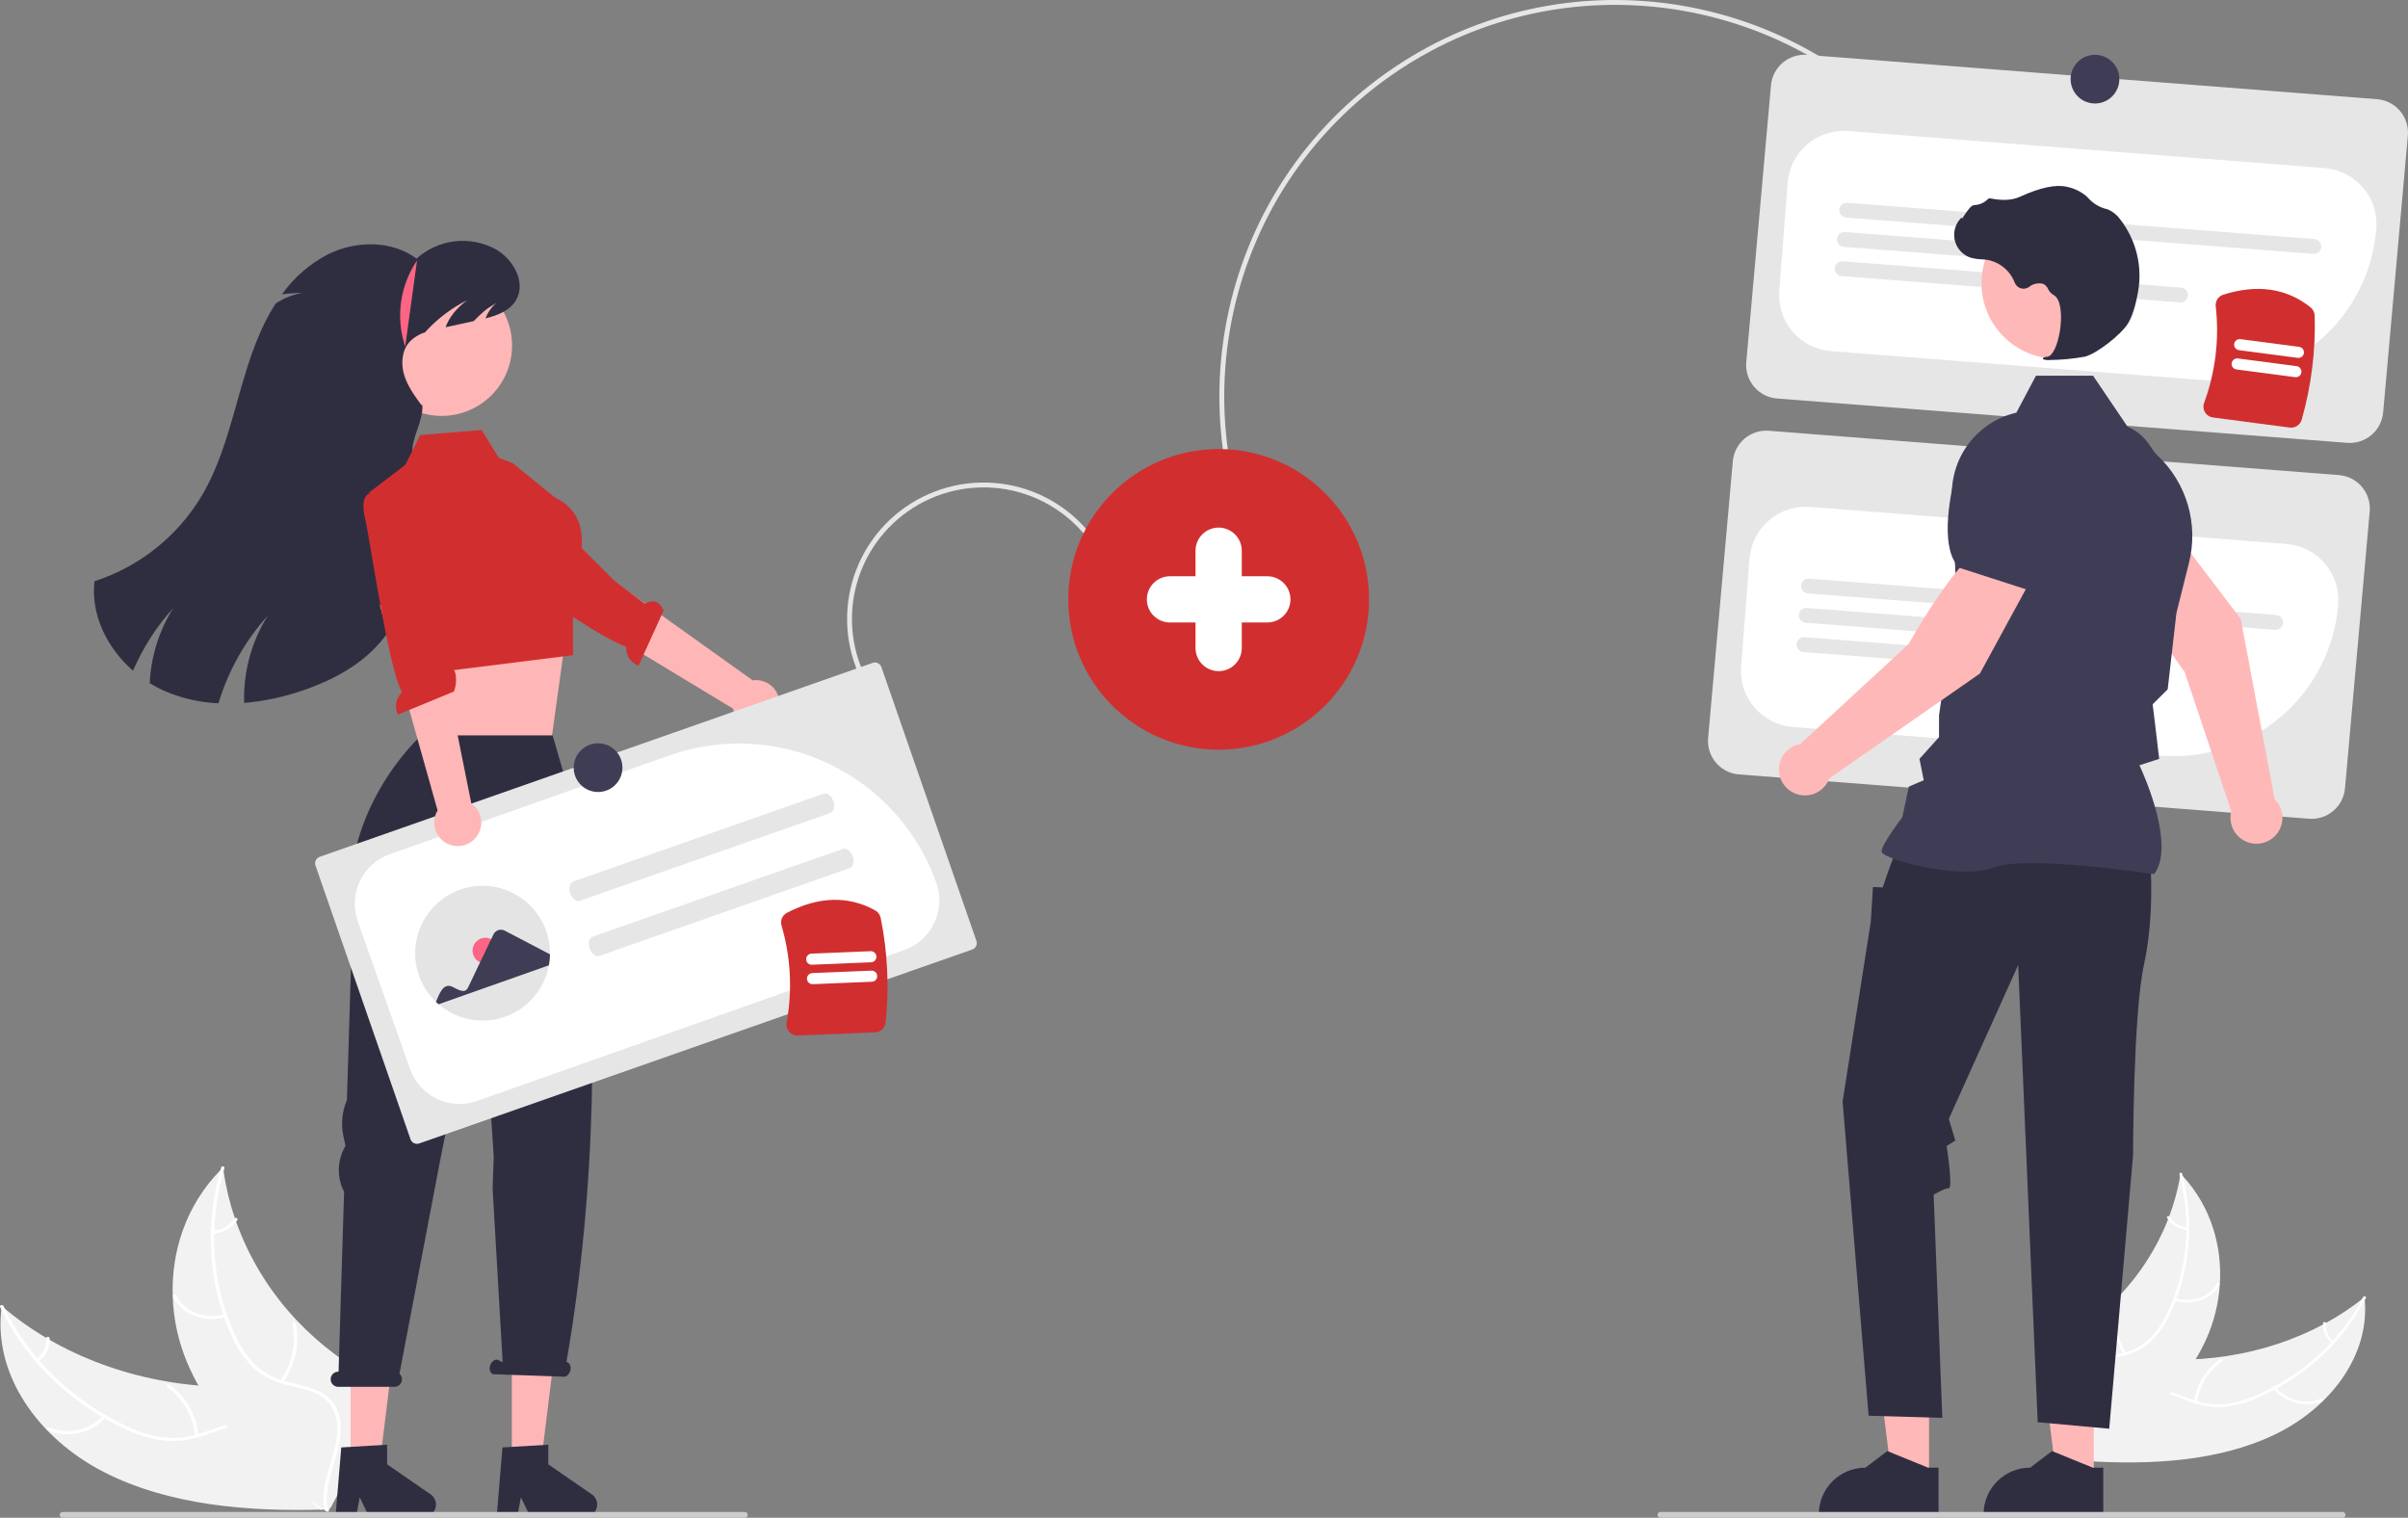 <svg width="330" height="208" viewBox="0 0 330 208" fill="none" xmlns="http://www.w3.org/2000/svg">
    <rect x="0" y="0" width="330" height="208" fill="#808080" stroke="none"/>
    <g clip-path="url(#clip0_1_313)">
        <path
            d="M195.815 6.381C219.571 -6.325 249.723 0.336 265.709 22.865L265.165 23.251C249.376 1 219.593 -5.577 196.129 6.969C194.135 8.035 192.211 9.226 190.367 10.534C166.238 27.641 160.531 61.18 177.645 85.299L177.101 85.685C159.774 61.266 165.552 27.309 189.981 9.99C191.848 8.666 193.796 7.461 195.815 6.381Z"
            fill="#E6E6E6" />
        <path
            d="M321.667 60.69L243.53 54.614C242.317 54.518 241.191 53.945 240.4 53.021C239.609 52.097 239.217 50.897 239.31 49.684L242.698 11.737C242.793 10.524 243.366 9.399 244.291 8.609C245.215 7.818 246.416 7.426 247.629 7.519L325.767 13.595C326.98 13.691 328.105 14.264 328.896 15.188C329.687 16.112 330.079 17.312 329.986 18.524L326.599 56.472C326.503 57.685 325.93 58.809 325.005 59.6C324.081 60.391 322.88 60.783 321.667 60.69Z"
            fill="#E6E6E6" />
        <path
            d="M303.21 52.117C302.617 52.117 302.022 52.094 301.424 52.047L250.927 48.12C249.917 48.042 248.933 47.766 248.03 47.307C247.127 46.848 246.324 46.216 245.665 45.447C245.007 44.678 244.506 43.786 244.192 42.824C243.879 41.861 243.758 40.847 243.836 39.837L244.988 25.042C245.148 23.004 246.111 21.114 247.665 19.785C249.219 18.456 251.236 17.798 253.275 17.954L318.574 23.032C320.612 23.193 322.504 24.155 323.833 25.708C325.162 27.261 325.821 29.277 325.665 31.315C325.224 36.969 322.669 42.25 318.507 46.105C314.346 49.961 308.884 52.107 303.21 52.117Z"
            fill="white" />
        <path
            d="M317.012 34.794L252.998 29.816C252.865 29.806 252.735 29.769 252.616 29.709C252.497 29.648 252.39 29.564 252.303 29.463C252.216 29.361 252.15 29.244 252.109 29.116C252.067 28.989 252.052 28.855 252.062 28.722C252.072 28.589 252.109 28.459 252.169 28.34C252.23 28.22 252.314 28.114 252.415 28.027C252.517 27.94 252.635 27.874 252.762 27.833C252.889 27.791 253.023 27.776 253.156 27.786L317.17 32.764C317.303 32.774 317.433 32.81 317.552 32.871C317.672 32.932 317.778 33.015 317.865 33.117C317.952 33.218 318.018 33.336 318.059 33.463C318.101 33.59 318.117 33.724 318.106 33.858C318.096 33.991 318.059 34.121 317.999 34.24C317.938 34.359 317.855 34.465 317.753 34.552C317.651 34.639 317.534 34.705 317.406 34.747C317.279 34.788 317.145 34.804 317.012 34.794Z"
            fill="#E6E6E6" />
        <path
            d="M290.432 36.762L252.686 33.827C252.417 33.806 252.167 33.679 251.992 33.474C251.816 33.269 251.729 33.002 251.75 32.733C251.771 32.464 251.898 32.214 252.103 32.039C252.308 31.863 252.575 31.776 252.844 31.797L290.59 34.732C290.723 34.742 290.853 34.779 290.973 34.839C291.092 34.9 291.198 34.983 291.285 35.085C291.372 35.187 291.438 35.304 291.48 35.432C291.521 35.559 291.537 35.693 291.527 35.826C291.517 35.96 291.48 36.09 291.419 36.209C291.359 36.328 291.275 36.434 291.173 36.521C291.072 36.608 290.954 36.674 290.827 36.715C290.699 36.757 290.565 36.773 290.432 36.762Z"
            fill="#E6E6E6" />
        <path
            d="M298.747 41.444L252.374 37.838C252.241 37.828 252.111 37.792 251.991 37.731C251.872 37.67 251.766 37.587 251.679 37.485C251.592 37.384 251.525 37.266 251.484 37.139C251.442 37.012 251.426 36.878 251.437 36.744C251.447 36.611 251.484 36.481 251.544 36.362C251.605 36.242 251.689 36.136 251.79 36.049C251.892 35.962 252.01 35.896 252.137 35.855C252.264 35.814 252.399 35.798 252.532 35.808L298.905 39.414C299.174 39.435 299.424 39.562 299.599 39.767C299.775 39.973 299.862 40.239 299.841 40.508C299.82 40.777 299.693 41.027 299.487 41.203C299.282 41.378 299.016 41.465 298.747 41.444Z"
            fill="#E6E6E6" />
        <path
            d="M316.439 112.203L238.301 106.127C237.088 106.032 235.963 105.459 235.171 104.535C234.38 103.611 233.988 102.411 234.081 101.198L237.469 63.25C237.565 62.038 238.138 60.913 239.062 60.122C239.986 59.331 241.187 58.94 242.4 59.033L320.538 65.109C321.751 65.204 322.876 65.777 323.667 66.701C324.458 67.625 324.85 68.825 324.757 70.038L321.37 107.986C321.274 109.198 320.701 110.323 319.777 111.114C318.852 111.905 317.652 112.296 316.439 112.203Z"
            fill="#E6E6E6" />
        <path
            d="M297.961 103.63C297.377 103.63 296.788 103.607 296.196 103.561L245.698 99.634C244.688 99.556 243.704 99.279 242.801 98.82C241.898 98.362 241.095 97.73 240.436 96.96C239.778 96.191 239.278 95.3 238.964 94.338C238.65 93.375 238.529 92.36 238.607 91.351L239.759 76.555C239.837 75.546 240.114 74.562 240.573 73.66C241.032 72.757 241.664 71.954 242.434 71.296C243.203 70.638 244.095 70.138 245.058 69.824C246.021 69.51 247.036 69.389 248.046 69.468L313.345 74.546C314.355 74.624 315.34 74.901 316.242 75.359C317.145 75.818 317.949 76.45 318.607 77.219C319.266 77.989 319.766 78.88 320.08 79.842C320.394 80.805 320.515 81.82 320.436 82.829C319.989 88.484 317.429 93.764 313.264 97.618C309.1 101.472 303.637 103.618 297.961 103.63Z"
            fill="white" />
        <path
            d="M311.783 86.308L247.77 81.33C247.636 81.319 247.506 81.283 247.387 81.222C247.268 81.162 247.162 81.078 247.075 80.977C246.988 80.875 246.922 80.757 246.88 80.63C246.839 80.503 246.823 80.369 246.833 80.236C246.844 80.102 246.88 79.972 246.941 79.853C247.001 79.734 247.085 79.628 247.187 79.541C247.288 79.454 247.406 79.388 247.533 79.347C247.66 79.305 247.794 79.289 247.928 79.299L311.941 84.277C312.075 84.288 312.205 84.324 312.324 84.385C312.443 84.445 312.549 84.529 312.636 84.63C312.723 84.732 312.789 84.85 312.831 84.977C312.872 85.104 312.888 85.238 312.878 85.371C312.867 85.505 312.831 85.635 312.77 85.754C312.71 85.873 312.626 85.979 312.524 86.066C312.423 86.153 312.305 86.219 312.178 86.26C312.051 86.302 311.916 86.318 311.783 86.308Z"
            fill="#E6E6E6" />
        <path
            d="M285.203 88.276L247.458 85.341C247.324 85.331 247.194 85.294 247.075 85.234C246.955 85.173 246.849 85.09 246.762 84.988C246.675 84.886 246.609 84.769 246.568 84.641C246.526 84.514 246.51 84.38 246.52 84.247C246.531 84.113 246.567 83.983 246.628 83.864C246.689 83.745 246.772 83.639 246.874 83.552C246.976 83.465 247.093 83.399 247.221 83.357C247.348 83.316 247.482 83.3 247.616 83.311L285.361 86.246C285.63 86.267 285.88 86.394 286.056 86.599C286.231 86.804 286.318 87.071 286.297 87.34C286.276 87.609 286.149 87.859 285.944 88.034C285.739 88.21 285.472 88.297 285.203 88.276Z"
            fill="#E6E6E6" />
        <path
            d="M293.518 92.958L247.145 89.352C246.876 89.331 246.626 89.204 246.45 88.999C246.275 88.794 246.188 88.527 246.209 88.258C246.23 87.989 246.357 87.739 246.562 87.563C246.767 87.388 247.034 87.301 247.303 87.322L293.676 90.928C293.945 90.949 294.195 91.076 294.371 91.281C294.547 91.486 294.633 91.753 294.613 92.022C294.592 92.291 294.464 92.541 294.259 92.716C294.054 92.892 293.787 92.979 293.518 92.958Z"
            fill="#E6E6E6" />
        <path
            d="M117.679 92.377C116.687 90.13 116.147 87.71 116.091 85.255C116.035 82.8 116.463 80.358 117.351 78.068C118.239 75.778 119.57 73.686 121.267 71.91C122.964 70.134 124.994 68.71 127.242 67.719C129.49 66.727 131.911 66.188 134.367 66.132C136.823 66.076 139.266 66.504 141.557 67.391C143.848 68.279 145.941 69.609 147.718 71.305C149.494 73.001 150.919 75.031 151.911 77.278L151.3 77.547C150.344 75.38 148.97 73.423 147.257 71.787C145.544 70.152 143.525 68.869 141.316 68.013C139.107 67.157 136.751 66.745 134.382 66.799C132.014 66.853 129.679 67.373 127.511 68.329C125.344 69.285 123.386 70.658 121.749 72.371C120.113 74.083 118.83 76.101 117.973 78.309C117.117 80.517 116.704 82.872 116.758 85.24C116.813 87.607 117.333 89.941 118.289 92.107L117.679 92.377Z"
            fill="#E6E6E6" />
        <path
            d="M311.599 196.665C319.238 193.047 324.927 185.767 324.04 177.767C317.187 183.314 307.857 186.411 298.225 186.337C294.474 186.308 290.272 185.927 287.546 188.031C285.85 189.34 285.085 191.419 284.988 193.491C284.891 195.563 285.394 197.66 285.893 199.73L285.741 200.22C294.71 200.791 303.96 200.283 311.599 196.665Z"
            fill="#F2F2F2" />
        <path
            d="M323.852 177.747C320.897 183.509 315.775 188.312 309.409 191.123C308.015 191.774 306.53 192.21 305.004 192.417C303.451 192.579 301.882 192.374 300.422 191.818C299.039 191.322 297.675 190.676 296.208 190.479C295.49 190.379 294.758 190.425 294.058 190.613C293.358 190.802 292.703 191.13 292.132 191.578C290.776 192.632 289.968 194.09 289.235 195.545C288.421 197.16 287.606 198.852 286.012 199.952C285.819 200.086 286.088 200.363 286.281 200.23C289.053 198.315 289.453 194.851 291.656 192.532C292.174 191.946 292.818 191.485 293.539 191.184C294.261 190.882 295.042 190.748 295.822 190.791C297.32 190.901 298.727 191.566 300.124 192.079C301.544 192.64 303.068 192.89 304.593 192.812C306.131 192.677 307.636 192.294 309.052 191.679C312.13 190.399 314.979 188.626 317.488 186.432C320.26 184.036 322.548 181.132 324.23 177.877C324.332 177.678 323.953 177.549 323.852 177.747Z"
            fill="white" />
        <path
            d="M311.542 190.311C312.346 191.259 313.426 191.934 314.631 192.24C315.836 192.546 317.107 192.469 318.267 192.02C318.489 191.926 318.308 191.601 318.085 191.694C317.006 192.114 315.823 192.186 314.701 191.899C313.579 191.612 312.576 190.98 311.832 190.094C311.676 189.904 311.387 190.122 311.542 190.311Z"
            fill="white" />
        <path
            d="M301.094 192.15C301.242 191.024 301.627 189.943 302.223 188.977C302.819 188.01 303.614 187.181 304.553 186.544C304.746 186.41 304.477 186.133 304.285 186.266C303.308 186.932 302.484 187.796 301.866 188.803C301.248 189.809 300.85 190.936 300.699 192.107C300.672 192.33 301.067 192.372 301.094 192.15Z"
            fill="white" />
        <path
            d="M319.807 183.791C319.439 183.509 319.15 183.138 318.967 182.712C318.783 182.287 318.711 181.822 318.758 181.362C318.789 181.139 318.393 181.098 318.363 181.319C318.314 181.828 318.394 182.341 318.595 182.811C318.797 183.282 319.114 183.693 319.516 184.009C319.553 184.044 319.6 184.067 319.651 184.072C319.702 184.078 319.753 184.066 319.796 184.039C319.814 184.024 319.83 184.006 319.841 183.985C319.852 183.964 319.858 183.941 319.859 183.917C319.86 183.894 319.856 183.87 319.847 183.848C319.838 183.827 319.824 183.807 319.807 183.791Z"
            fill="white" />
        <path
            d="M298.837 160.853C298.814 160.991 298.79 161.129 298.764 161.268C298.437 163.121 297.937 164.939 297.272 166.699C297.223 166.836 297.171 166.974 297.118 167.109C295.435 171.37 292.876 175.231 289.607 178.441C288.275 179.753 286.838 180.954 285.311 182.033C283.183 183.538 280.726 185.009 279.379 187.038C279.236 187.247 279.108 187.466 278.996 187.693L285.065 199.967C285.094 199.99 285.12 200.014 285.149 200.037L285.367 200.535C285.451 200.484 285.537 200.429 285.622 200.378C285.671 200.349 285.719 200.317 285.768 200.288C285.8 200.267 285.832 200.246 285.863 200.23C285.874 200.223 285.884 200.216 285.892 200.21C285.923 200.194 285.949 200.175 285.977 200.159C286.459 199.856 286.94 199.548 287.418 199.237C287.421 199.236 287.421 199.236 287.423 199.233C291.063 196.853 294.487 194.165 297.3 191.063C297.384 190.969 297.472 190.875 297.554 190.776C298.804 189.382 299.924 187.876 300.899 186.278C301.425 185.409 301.899 184.51 302.321 183.586C303.403 181.199 304.044 178.635 304.213 176.02C304.556 170.781 303.001 165.364 299.136 161.171C299.037 161.063 298.939 160.959 298.837 160.853Z"
            fill="#F2F2F2" />
        <path
            d="M298.682 160.936C300.372 167.416 299.79 174.25 296.928 180.065C296.333 181.356 295.513 182.531 294.506 183.536C293.428 184.524 292.102 185.201 290.67 185.497C289.298 185.822 287.839 186.009 286.608 186.633C286.004 186.935 285.479 187.376 285.078 187.92C284.677 188.464 284.411 189.095 284.3 189.761C283.999 191.386 284.381 193.058 284.818 194.687C285.302 196.496 285.837 198.37 285.39 200.162C285.336 200.38 285.725 200.47 285.779 200.253C286.558 197.135 284.511 193.982 284.59 190.827C284.626 189.355 285.163 187.92 286.53 187.105C287.726 186.391 289.23 186.198 290.623 185.88C292.031 185.607 293.35 184.993 294.466 184.093C295.529 183.145 296.401 182.003 297.037 180.729C298.493 177.921 299.429 174.873 299.799 171.732C300.244 168.088 299.991 164.392 299.053 160.843C298.995 160.619 298.624 160.714 298.682 160.936Z"
            fill="white" />
        <path
            d="M297.974 178.227C300.471 179.009 303.12 178.073 304.166 176.052C304.27 175.853 303.913 175.675 303.81 175.874C302.829 177.767 300.378 178.617 298.044 177.886C297.799 177.809 297.73 178.15 297.974 178.227Z"
            fill="white" />
        <path
            d="M291.398 185.417C290.758 184.453 290.322 183.369 290.114 182.231C289.907 181.093 289.933 179.925 290.191 178.798C290.244 178.58 289.855 178.49 289.802 178.707C289.536 179.881 289.512 181.097 289.73 182.281C289.949 183.464 290.405 184.591 291.073 185.593C291.204 185.797 291.528 185.62 291.398 185.417Z"
            fill="white" />
        <path
            d="M299.747 168.243C299.256 168.187 298.784 168.025 298.364 167.766C297.944 167.508 297.586 167.16 297.316 166.747C297.188 166.542 296.864 166.72 296.992 166.924C297.292 167.378 297.688 167.762 298.151 168.049C298.615 168.336 299.135 168.518 299.677 168.583C299.784 168.596 299.884 168.559 299.906 168.458C299.912 168.409 299.899 168.359 299.869 168.319C299.84 168.279 299.796 168.252 299.747 168.243Z"
            fill="white" />
        <path
            d="M311.721 109.518L307.078 84.812L297.963 72.821L291.209 77.235C292.163 82.409 299.383 92.069 299.383 92.069L305.782 111.176C305.757 111.275 305.733 111.375 305.716 111.478C305.614 112.083 305.671 112.703 305.879 113.28C306.088 113.856 306.441 114.369 306.906 114.769C307.371 115.169 307.931 115.442 308.532 115.562C309.133 115.682 309.756 115.646 310.338 115.455C310.921 115.265 311.445 114.927 311.859 114.476C312.274 114.024 312.564 113.473 312.703 112.876C312.842 112.279 312.825 111.656 312.653 111.068C312.481 110.479 312.16 109.946 311.721 109.518Z"
            fill="#FFB8B8" />
        <path
            d="M291.39 79.845L299.037 73.641L299.052 73.608C300.482 70.369 297.307 64.814 294.391 60.724C293.428 59.377 291.99 58.445 290.366 58.117C288.742 57.789 287.054 58.089 285.644 58.957C284.607 59.605 283.773 60.529 283.235 61.626C282.696 62.722 282.476 63.948 282.598 65.163L283.241 71.352L291.39 79.845Z"
            fill="#3F3D56" />
        <path d="M264.364 202.794L259.276 202.793L256.855 183.176L264.365 183.177L264.364 202.794Z" fill="#FFB8B8" />
        <path
            d="M265.662 201.133L264.23 201.133L258.638 198.86L255.641 201.133H255.641C253.947 201.133 252.323 201.805 251.126 203.002C249.928 204.199 249.255 205.823 249.255 207.516V207.723L265.661 207.724L265.662 201.133Z"
            fill="#2F2E41" />
        <path d="M286.94 202.794L281.852 202.793L279.432 183.176L286.941 183.177L286.94 202.794Z" fill="#FFB8B8" />
        <path
            d="M288.238 201.133L286.806 201.133L281.215 198.86L278.218 201.133H278.218C276.524 201.133 274.9 201.805 273.702 203.002C272.505 204.199 271.832 205.823 271.832 207.516V207.723L288.238 207.724L288.238 201.133Z"
            fill="#2F2E41" />
        <path
            d="M294.699 118.296C294.699 118.296 295.293 125.423 293.808 132.252C292.322 139.082 292.322 158.316 292.322 158.316L289.055 195.796L279.252 194.905L276.578 132.252L267.072 153.335L267.963 156.304L266.776 157.046C266.776 157.046 267.666 162.836 267.072 162.836C266.478 162.836 264.993 163.727 264.993 163.727L266.181 194.311L256.081 194.014L252.516 150.959L256.378 126.314L256.675 121.563L258.012 121.618L258.692 119.633L259.943 116.218L294.699 118.296Z"
            fill="#2F2E41" />
        <path
            d="M295.212 119.793L295.265 119.719C298.093 115.762 293.84 106.253 293.199 104.875L295.9 103.999L295.292 98.83L295.004 96.525L297.069 94.461L297.074 94.41L298.263 84.017L299.99 77.115C300.641 74.505 300.586 71.769 299.83 69.188C299.073 66.607 297.644 64.274 295.687 62.428L291.694 58.664L286.84 51.486H279.014L276.33 56.553C273.728 57.154 271.42 58.648 269.807 60.776C268.194 62.903 267.379 65.528 267.504 68.195L268.112 81.483L265.731 98.029L265.729 101.023L263.05 103.999L263.635 106.924L261.596 107.797L260.695 111.997C260.323 112.489 257.863 115.767 257.863 116.663C257.863 116.798 257.962 116.928 258.176 117.072C259.852 118.207 269.117 120.52 273.217 118.879C277.585 117.134 294.947 119.753 295.122 119.779L295.212 119.793Z"
            fill="#3F3D56" />
        <path
            d="M227.151 207.603C227.151 207.708 227.192 207.809 227.266 207.883C227.34 207.958 227.441 208 227.546 208H321.043C321.149 208 321.249 207.958 321.324 207.884C321.398 207.809 321.44 207.708 321.44 207.603C321.44 207.498 321.398 207.397 321.324 207.323C321.249 207.248 321.149 207.206 321.043 207.206H227.548C227.443 207.206 227.342 207.248 227.268 207.322C227.194 207.395 227.152 207.496 227.151 207.601V207.603Z"
            fill="#CCCCCC" />
        <path
            d="M281.916 49.169C287.64 49.169 292.281 44.53 292.281 38.808C292.281 33.086 287.64 28.447 281.916 28.447C276.191 28.447 271.55 33.086 271.55 38.808C271.55 44.53 276.191 49.169 281.916 49.169Z"
            fill="#FFB8B8" />
        <path
            d="M280.923 49.337C282.528 49.32 284.129 49.167 285.708 48.878C287.272 48.518 290.721 45.852 291.661 44.277C292.359 43.107 292.778 41.297 293.007 39.985C293.316 38.248 293.257 36.466 292.833 34.753C292.409 33.041 291.629 31.437 290.546 30.045C290.128 29.462 289.56 29.002 288.903 28.715C288.845 28.694 288.785 28.675 288.725 28.66C287.771 28.435 286.907 27.931 286.243 27.212C286.114 27.066 285.974 26.93 285.826 26.805C285.08 26.208 284.204 25.797 283.269 25.603C281.759 25.241 279.598 25.695 276.847 26.955C275.465 27.588 273.931 27.411 272.749 27.187C272.683 27.176 272.615 27.182 272.552 27.206C272.489 27.229 272.433 27.269 272.39 27.32C271.902 27.802 271.249 28.082 270.563 28.103C270.143 28.133 269.718 28.726 269.204 29.498C269.088 29.673 268.952 29.878 268.853 30.003L268.833 29.768L268.603 30.036C268.24 30.457 267.989 30.964 267.875 31.508C267.76 32.052 267.785 32.616 267.947 33.148C268.11 33.68 268.404 34.162 268.803 34.55C269.202 34.937 269.693 35.217 270.229 35.364C270.655 35.466 271.09 35.524 271.527 35.537C271.792 35.554 272.066 35.571 272.33 35.61C273.176 35.761 273.968 36.128 274.63 36.676C275.292 37.224 275.8 37.935 276.105 38.738C276.177 38.923 276.291 39.09 276.438 39.224C276.584 39.359 276.76 39.458 276.951 39.514C277.142 39.57 277.344 39.582 277.54 39.548C277.736 39.514 277.922 39.435 278.083 39.318C278.35 39.098 278.667 38.946 279.006 38.875C279.345 38.805 279.696 38.817 280.03 38.911C280.319 39.062 280.548 39.309 280.678 39.609C280.835 39.943 281.087 40.223 281.404 40.413C282.483 40.934 282.619 43.364 282.289 45.4C281.971 47.364 281.279 48.796 280.606 48.883C280.088 48.95 280.029 48.989 279.994 49.081L279.962 49.165L280.023 49.24C280.312 49.337 280.619 49.37 280.923 49.337Z"
            fill="#2F2E41" />
        <path
            d="M167.008 102.741C178.391 102.741 187.618 93.517 187.618 82.139C187.618 70.761 178.391 61.538 167.008 61.538C155.625 61.538 146.397 70.761 146.397 82.139C146.397 93.517 155.625 102.741 167.008 102.741Z"
            fill="#D12F2F" />
        <path
            d="M278.535 79.074L271.737 74.728C267.407 77.721 261.557 88.265 261.557 88.265L246.749 101.94C246.132 102.045 245.554 102.312 245.073 102.712C244.592 103.112 244.224 103.632 244.008 104.219C243.792 104.806 243.734 105.44 243.841 106.056C243.947 106.673 244.214 107.25 244.615 107.731C245.016 108.211 245.537 108.577 246.124 108.793C246.712 109.009 247.346 109.065 247.962 108.958C248.579 108.851 249.157 108.583 249.637 108.182C250.117 107.781 250.483 107.26 250.698 106.672L271.335 92.302L278.535 79.074Z"
            fill="#FFB8B8" />
        <path
            d="M277.887 80.837L282.415 69.974L280.777 63.971C280.452 62.794 279.803 61.731 278.905 60.903C278.006 60.075 276.894 59.514 275.694 59.285C274.064 58.985 272.382 59.314 270.987 60.207C269.591 61.099 268.587 62.488 268.176 64.092C266.936 68.959 265.984 75.286 268.489 77.789L268.514 77.815L277.887 80.837Z"
            fill="#3F3D56" />
        <path
            d="M14.196 201.715C5.333 197.167 -1.098 188.379 0.246 178.988C8.112 185.778 18.988 189.776 30.337 190.048C34.757 190.154 39.721 189.861 42.854 192.442C44.803 194.047 45.627 196.525 45.663 198.969C45.7 201.414 45.029 203.865 44.364 206.285L44.524 206.868C33.937 207.206 23.06 206.262 14.196 201.715Z"
            fill="#F2F2F2" />
        <path
            d="M0.468 178.972C3.734 185.87 9.588 191.719 16.982 195.268C18.601 196.087 20.334 196.656 22.123 196.957C23.947 197.206 25.803 197.023 27.543 196.423C29.192 195.89 30.822 195.179 32.558 195.002C33.408 194.911 34.268 194.992 35.086 195.241C35.904 195.489 36.663 195.9 37.319 196.449C38.876 197.741 39.775 199.489 40.584 201.23C41.482 203.163 42.379 205.187 44.215 206.543C44.437 206.707 44.11 207.024 43.888 206.86C40.694 204.5 40.352 200.405 37.844 197.59C36.674 196.277 35.022 195.299 33.001 195.384C31.232 195.458 29.55 196.189 27.885 196.741C26.191 197.349 24.387 197.586 22.593 197.438C20.787 197.221 19.027 196.714 17.383 195.937C13.805 194.313 10.514 192.119 7.641 189.441C4.465 186.514 1.877 183.008 0.018 179.111C-0.095 178.873 0.356 178.735 0.468 178.972Z"
            fill="white" />
        <path
            d="M14.501 194.232C12.557 196.447 9.138 197.196 6.515 195.994C6.256 195.875 6.482 195.499 6.741 195.617C7.996 196.152 9.388 196.281 10.72 195.985C12.052 195.688 13.257 194.982 14.167 193.965C14.358 193.747 14.691 194.015 14.501 194.232Z"
            fill="white" />
        <path
            d="M26.739 196.788C26.607 195.457 26.194 194.168 25.528 193.008C24.862 191.847 23.957 190.841 22.874 190.055C22.652 189.89 22.979 189.573 23.201 189.738C24.326 190.558 25.265 191.607 25.956 192.816C26.646 194.025 27.072 195.367 27.206 196.753C27.23 197.017 26.763 197.051 26.739 196.788Z"
            fill="white" />
        <path
            d="M5.008 186.243C5.451 185.924 5.806 185.498 6.038 185.004C6.27 184.509 6.372 183.964 6.334 183.42C6.306 183.156 6.773 183.123 6.801 183.384C6.84 183.986 6.727 184.588 6.472 185.134C6.217 185.68 5.828 186.153 5.342 186.51C5.298 186.551 5.241 186.575 5.181 186.58C5.121 186.584 5.061 186.569 5.012 186.535C4.99 186.517 4.973 186.495 4.961 186.47C4.949 186.445 4.942 186.417 4.942 186.39C4.941 186.362 4.947 186.334 4.959 186.309C4.97 186.284 4.987 186.261 5.008 186.243Z"
            fill="white" />
        <path
            d="M30.567 160.003C30.59 160.167 30.613 160.331 30.639 160.496C30.955 162.691 31.475 164.851 32.193 166.949C32.246 167.112 32.302 167.277 32.359 167.438C34.183 172.521 37.053 177.164 40.784 181.068C42.304 182.663 43.952 184.131 45.71 185.459C48.162 187.312 51.001 189.137 52.512 191.576C52.672 191.828 52.815 192.091 52.938 192.363L45.33 206.595C45.295 206.621 45.264 206.648 45.229 206.674L44.953 207.253C44.856 207.19 44.757 207.122 44.659 207.059C44.602 207.023 44.547 206.983 44.49 206.947C44.453 206.921 44.416 206.896 44.38 206.875C44.368 206.867 44.356 206.858 44.347 206.851C44.311 206.83 44.281 206.808 44.249 206.788C43.692 206.412 43.138 206.032 42.585 205.648C42.582 205.647 42.582 205.647 42.58 205.642C38.38 202.703 34.448 199.408 31.25 195.649C31.154 195.536 31.054 195.422 30.961 195.302C29.541 193.613 28.278 191.798 27.189 189.878C26.602 188.835 26.076 187.758 25.614 186.654C24.429 183.801 23.77 180.758 23.668 177.67C23.46 171.486 25.494 165.163 30.204 160.367C30.325 160.244 30.443 160.125 30.567 160.003Z"
            fill="#F2F2F2" />
        <path
            d="M30.747 160.108C28.514 167.678 28.945 175.75 32.099 182.707C32.752 184.25 33.674 185.666 34.822 186.887C36.056 188.09 37.592 188.938 39.268 189.34C40.872 189.774 42.583 190.049 44.011 190.83C44.712 191.209 45.313 191.748 45.765 192.403C46.217 193.059 46.508 193.812 46.613 194.601C46.907 196.526 46.394 198.482 45.819 200.385C45.18 202.498 44.48 204.685 44.94 206.813C44.996 207.071 44.534 207.163 44.478 206.906C43.678 203.203 46.206 199.565 46.232 195.846C46.244 194.11 45.665 192.4 44.085 191.388C42.703 190.504 40.938 190.219 39.309 189.793C37.661 189.418 36.13 188.646 34.849 187.544C33.632 186.388 32.647 185.01 31.946 183.485C30.335 180.123 29.347 176.498 29.028 172.784C28.64 168.474 29.077 164.13 30.313 159.983C30.391 159.722 30.824 159.848 30.747 160.108Z"
            fill="white" />
        <path
            d="M30.935 180.503C27.965 181.331 24.879 180.13 23.722 177.71C23.608 177.471 24.034 177.275 24.148 177.513C25.233 179.781 28.089 180.873 30.865 180.099C31.157 180.017 31.225 180.422 30.935 180.503Z"
            fill="white" />
        <path
            d="M38.414 189.218C39.203 188.106 39.758 186.846 40.045 185.513C40.331 184.181 40.344 182.804 40.083 181.466C40.028 181.208 40.49 181.116 40.544 181.374C40.814 182.767 40.797 184.2 40.495 185.586C40.194 186.972 39.614 188.283 38.79 189.438C38.628 189.674 38.253 189.452 38.414 189.218Z"
            fill="white" />
        <path
            d="M29.22 168.675C29.8 168.628 30.362 168.454 30.866 168.165C31.371 167.876 31.806 167.48 32.139 167.004C32.298 166.767 32.672 166.989 32.515 167.224C32.144 167.749 31.664 168.186 31.107 168.506C30.55 168.827 29.93 169.022 29.29 169.079C29.163 169.09 29.046 169.042 29.024 168.923C29.019 168.865 29.037 168.806 29.073 168.76C29.109 168.714 29.162 168.684 29.22 168.675Z"
            fill="white" />
        <path
            d="M57.382 88.673L58.049 94.863L57.657 102.979L75.643 100.844L77.333 88.673L75.18 88.694L57.382 88.673Z"
            fill="#FFB6B6" />
        <path d="M48.053 201.055H51.985L53.856 185.893H48.053V201.055Z" fill="#FFB6B6" />
        <path
            d="M46.769 198.362L53.052 197.987V200.678L59.025 204.801C59.32 205.005 59.542 205.297 59.659 205.636C59.776 205.975 59.781 206.342 59.674 206.684C59.568 207.027 59.354 207.326 59.066 207.538C58.777 207.75 58.428 207.865 58.069 207.865H50.59L49.3 205.204L48.797 207.865H45.977L46.769 198.362Z"
            fill="#2F2E41" />
        <path d="M70.141 201.055H74.074L75.945 185.893H70.141V201.055Z" fill="#FFB6B6" />
        <path
            d="M68.858 198.362L75.141 197.987V200.678L81.114 204.801C81.409 205.005 81.631 205.297 81.748 205.636C81.865 205.975 81.87 206.342 81.763 206.684C81.657 207.027 81.443 207.326 81.155 207.538C80.866 207.75 80.517 207.865 80.158 207.865H72.679L71.389 205.204L70.886 207.865H68.066L68.858 198.362Z"
            fill="#2F2E41" />
        <path
            d="M46.356 187.98H46.399L47.155 163.328C46.665 162.385 46.417 161.335 46.432 160.272C46.447 159.209 46.724 158.166 47.239 157.237L47.348 157.041L47.067 155.74C46.706 154.069 46.872 152.327 47.541 150.753L48.246 127.758C45.726 111.429 57.738 100.781 57.738 100.781H75.733L79.596 114.048C82.15 138.92 81.687 163.156 77.634 186.637L77.744 186.693C78.142 186.83 78.313 187.381 78.126 187.924C77.938 188.466 77.464 188.794 77.066 188.657L67.563 188.327C67.165 188.189 66.994 187.639 67.182 187.096C67.369 186.554 67.843 186.226 68.241 186.363L68.887 186.689L67.509 162.901L67.662 158.556L67.347 153.627L65.89 131.455L60.377 158.72L54.745 188.254C54.9 188.395 55.009 188.579 55.057 188.783C55.106 188.987 55.091 189.201 55.015 189.396C54.94 189.591 54.806 189.759 54.633 189.877C54.46 189.995 54.255 190.058 54.046 190.058H46.356C46.219 190.058 46.084 190.031 45.958 189.979C45.831 189.927 45.716 189.851 45.62 189.754C45.523 189.658 45.446 189.543 45.394 189.417C45.342 189.291 45.315 189.155 45.315 189.019C45.315 188.882 45.342 188.747 45.394 188.621C45.446 188.495 45.523 188.38 45.62 188.284C45.716 188.187 45.831 188.111 45.958 188.059C46.084 188.006 46.219 187.98 46.356 187.98Z"
            fill="#2F2E41" />
        <path
            d="M60.523 56.998C65.853 56.998 70.174 52.678 70.174 47.35C70.174 42.022 65.853 37.702 60.523 37.702C55.192 37.702 50.871 42.022 50.871 47.35C50.871 52.678 55.192 56.998 60.523 56.998Z"
            fill="#FFB6B6" />
        <path
            d="M18.229 91.922C19.585 88.774 21.448 85.869 23.743 83.323C21.799 86.419 20.689 89.964 20.518 93.616C21.222 94.055 21.958 94.44 22.721 94.767C25.012 95.728 27.455 96.276 29.937 96.387C31.274 91.932 33.583 87.829 36.697 84.373C34.453 87.95 33.325 92.114 33.455 96.335C36.224 96.096 38.951 95.511 41.575 94.596C45.514 93.241 49.337 91.218 52.061 88.072C55.009 84.667 56.462 80.173 56.931 75.694C57.4 71.217 56.959 66.699 56.515 62.219C56.304 60.085 58.083 57.628 57.873 55.493H57.733C56.798 54.212 55.846 52.9 55.387 51.381C54.932 49.865 55.051 48.077 56.098 46.884C56.684 46.26 57.425 45.801 58.244 45.554C58.321 45.456 58.405 45.361 58.493 45.267C60.078 43.584 61.944 42.189 64.007 41.144C62.519 42.267 61.525 43.538 61.063 44.85C62.351 44.567 63.64 44.285 64.928 44.003C65.359 43.547 65.812 43.112 66.287 42.702C66.976 42.103 67.204 42.057 68.027 41.494C67.362 42.078 66.847 42.812 66.525 43.636C68.181 43.219 69.837 42.593 70.698 41.169C72.127 38.813 70.428 35.636 68.058 34.229C66.334 33.255 64.347 32.848 62.379 33.064C60.41 33.281 58.56 34.111 57.089 35.436C53.661 32.913 48.78 32.955 44.968 34.841C42.45 36.142 40.282 38.028 38.644 40.339C39.594 40.217 40.55 40.151 41.508 40.14C40.16 40.337 38.876 40.845 37.758 41.624C37.264 42.391 36.81 43.184 36.4 44C36.13 44.535 35.876 45.078 35.637 45.627C34.17 48.966 33.214 52.522 32.223 56.035C31.067 60.13 29.828 64.253 27.664 67.917C24.347 73.489 19.113 77.662 12.942 79.659C12.427 84.289 14.689 88.817 18.229 91.922Z"
            fill="#2F2E41" />
        <path
            d="M70.242 63.449L68.369 62.746L66.007 58.928L57.592 59.616L55.547 63.709L50.62 67.47L52.775 78.812L56.123 92.59L78.531 89.79L78.507 79.419C78.507 79.419 82.556 71.225 76.015 68.154L70.242 63.449Z"
            fill="#D12F2F" />
        <path
            d="M104.782 99.425C104.347 99.6 103.879 99.677 103.411 99.651C102.943 99.626 102.486 99.498 102.073 99.276C101.66 99.055 101.3 98.746 101.02 98.371C100.739 97.995 100.544 97.563 100.448 97.104L75.464 81.993L80.03 76.726L103.154 93.236C103.935 93.127 104.73 93.308 105.387 93.745C106.044 94.182 106.517 94.845 106.718 95.608C106.919 96.371 106.832 97.181 106.476 97.885C106.119 98.588 105.516 99.136 104.782 99.425Z"
            fill="#FFB6B6" />
        <path
            d="M67.138 74.827C67.138 74.827 65.944 76.028 68.94 78.002C71.339 79.583 82.037 87.395 85.83 88.63C85.782 89.187 85.921 89.744 86.225 90.213C86.529 90.682 86.981 91.037 87.509 91.221L90.942 83.678C90.199 81.954 89.01 82.353 88.385 82.744L84.238 79.627L74.054 69.462L67.986 73.943L67.138 74.827Z"
            fill="#D12F2F" />
        <path
            d="M57.15 35.699C55.99 37.41 55.24 39.365 54.96 41.413C54.679 43.461 54.876 45.546 55.533 47.506"
            fill="#FD6584" />
        <path
            d="M8.183 207.603C8.183 207.655 8.193 207.707 8.213 207.755C8.233 207.803 8.262 207.847 8.299 207.884C8.336 207.921 8.379 207.95 8.428 207.97C8.476 207.99 8.528 208 8.58 208H102.075C102.18 208 102.281 207.958 102.355 207.884C102.43 207.809 102.472 207.708 102.472 207.603C102.472 207.498 102.43 207.397 102.355 207.323C102.281 207.248 102.18 207.206 102.075 207.206H8.58C8.528 207.206 8.476 207.216 8.428 207.236C8.379 207.256 8.336 207.285 8.299 207.322C8.262 207.359 8.233 207.403 8.213 207.451C8.193 207.499 8.183 207.551 8.183 207.603Z"
            fill="#CCCCCC" />
        <path
            d="M43.804 117.422C43.572 117.504 43.38 117.675 43.273 117.897C43.166 118.12 43.152 118.376 43.234 118.609L56.26 156.135C56.342 156.368 56.513 156.559 56.735 156.666C56.958 156.773 57.214 156.787 57.447 156.706L133.24 130.125C133.473 130.043 133.664 129.872 133.771 129.649C133.878 129.427 133.892 129.171 133.811 128.938L120.785 91.411C120.703 91.178 120.532 90.987 120.309 90.88C120.086 90.773 119.83 90.759 119.597 90.841L43.804 117.422Z"
            fill="#E6E6E6" />
        <path
            d="M62.989 151.29C61.497 151.289 60.042 150.827 58.824 149.967C57.606 149.107 56.684 147.89 56.185 146.485L49.032 126.255C48.395 124.453 48.5 122.472 49.324 120.747C50.148 119.023 51.623 117.696 53.426 117.06L91.733 103.526C98.903 101.002 106.783 101.424 113.643 104.699C120.503 107.975 125.783 113.837 128.324 120.999C128.961 122.801 128.856 124.782 128.032 126.506C127.208 128.23 125.732 129.557 123.93 130.194L65.384 150.878C64.615 151.15 63.805 151.29 62.989 151.29Z"
            fill="white" />
        <path
            d="M113.787 111.411L79.487 123.44C79.004 123.609 78.405 123.157 78.15 122.428C77.894 121.7 78.079 120.973 78.562 120.803L112.862 108.774C113.345 108.605 113.944 109.057 114.2 109.786C114.455 110.514 114.271 111.242 113.787 111.411Z"
            fill="#E6E6E6" />
        <path
            d="M116.44 118.969L82.14 130.999C81.657 131.168 81.058 130.715 80.802 129.987C80.547 129.259 80.731 128.531 81.215 128.362L115.515 116.333C115.998 116.163 116.597 116.616 116.853 117.344C117.108 118.072 116.924 118.8 116.44 118.969Z"
            fill="#E6E6E6" />
        <path
            d="M74.846 127.552C75.215 128.59 75.393 129.685 75.374 130.785C75.367 131.289 75.317 131.791 75.226 132.286C74.933 133.887 74.223 135.381 73.168 136.619C72.112 137.857 70.748 138.794 69.214 139.336C67.68 139.879 66.029 140.006 64.43 139.706C62.831 139.406 61.339 138.689 60.105 137.628C59.981 137.522 59.86 137.412 59.742 137.298C58.734 136.334 57.959 135.153 57.473 133.846C56.987 132.539 56.804 131.138 56.937 129.75C57.07 128.362 57.516 127.022 58.241 125.83C58.966 124.639 59.951 123.627 61.123 122.871C62.296 122.114 63.624 121.633 65.009 121.463C66.394 121.293 67.799 121.439 69.119 121.89C70.439 122.34 71.641 123.084 72.633 124.064C73.624 125.045 74.381 126.237 74.846 127.552Z"
            fill="#E4E4E4" />
        <path
            d="M66.519 132.041C67.495 132.041 68.286 131.25 68.286 130.275C68.286 129.3 67.495 128.51 66.519 128.51C65.544 128.51 64.753 129.3 64.753 130.275C64.753 131.25 65.544 132.041 66.519 132.041Z"
            fill="#FD6584" />
        <path
            d="M59.742 137.298C60.195 136.247 60.731 134.642 61.973 135.226C62.586 135.492 63.684 136.299 64.13 135.36L67.623 128.053C67.689 127.917 67.782 127.795 67.895 127.695C68.009 127.595 68.142 127.519 68.286 127.471C68.43 127.423 68.582 127.404 68.733 127.416C68.884 127.428 69.031 127.469 69.166 127.538L75.374 130.785C75.367 131.289 75.317 131.791 75.226 132.286L60.105 137.628L59.742 137.298Z"
            fill="#3F3D56" />
        <path
            d="M61.544 115.719C61.107 115.549 60.713 115.285 60.389 114.947C60.065 114.608 59.819 114.203 59.669 113.759C59.519 113.315 59.468 112.844 59.519 112.378C59.571 111.912 59.724 111.464 59.968 111.064L52.064 82.963L58.999 82.239L64.588 110.088C65.233 110.543 65.689 111.218 65.87 111.986C66.05 112.753 65.943 113.561 65.568 114.255C65.192 114.949 64.576 115.481 63.834 115.751C63.093 116.021 62.278 116.009 61.544 115.719Z"
            fill="#FFB6B6" />
        <path
            d="M50.895 67.538C50.895 67.538 49.202 67.598 50.039 71.087C50.709 73.879 53.169 91.398 55.092 94.891C54.676 95.265 54.397 95.766 54.298 96.316C54.2 96.866 54.287 97.433 54.546 97.929L62.21 94.769C62.847 93.002 62.354 91.399 61.63 91.257L60.734 86.148L59.415 69.008L52.117 67.472L50.895 67.538Z"
            fill="#D12F2F" />
        <path
            d="M119.936 141.474L109.336 141.912C109.11 141.922 108.884 141.881 108.676 141.791C108.468 141.701 108.283 141.565 108.135 141.394C107.989 141.227 107.882 141.029 107.823 140.815C107.765 140.601 107.755 140.376 107.796 140.158C108.609 135.725 108.372 131.162 107.103 126.837C107.005 126.506 107.025 126.152 107.16 125.834C107.294 125.516 107.534 125.255 107.84 125.094C112.181 122.84 116.249 122.725 119.93 124.754C120.123 124.859 120.291 125.004 120.422 125.181C120.553 125.357 120.643 125.559 120.688 125.774C121.646 130.494 121.876 135.333 121.369 140.122C121.334 140.483 121.169 140.818 120.906 141.067C120.642 141.315 120.298 141.46 119.936 141.474Z"
            fill="#D12F2F" />
        <path
            d="M119.487 134.539L111.383 134.875C111.283 134.879 111.183 134.863 111.089 134.829C110.995 134.795 110.909 134.742 110.836 134.675C110.762 134.607 110.702 134.525 110.66 134.435C110.618 134.344 110.594 134.246 110.59 134.146C110.586 134.046 110.602 133.947 110.636 133.853C110.671 133.759 110.723 133.673 110.791 133.599C110.859 133.526 110.94 133.467 111.031 133.425C111.122 133.383 111.22 133.359 111.32 133.355L119.424 133.019C119.524 133.015 119.624 133.031 119.718 133.065C119.811 133.1 119.898 133.152 119.971 133.22C120.045 133.287 120.104 133.369 120.146 133.459C120.188 133.55 120.212 133.648 120.216 133.748C120.22 133.848 120.205 133.947 120.17 134.041C120.136 134.135 120.083 134.221 120.016 134.294C119.948 134.368 119.866 134.427 119.776 134.469C119.685 134.511 119.587 134.535 119.487 134.539Z"
            fill="white" />
        <path
            d="M119.377 131.874L111.272 132.21C111.071 132.218 110.874 132.146 110.726 132.009C110.577 131.873 110.489 131.683 110.481 131.481C110.472 131.28 110.544 131.083 110.681 130.935C110.818 130.786 111.008 130.698 111.209 130.69L119.314 130.354C119.516 130.346 119.712 130.418 119.861 130.555C120.009 130.691 120.097 130.881 120.106 131.083C120.114 131.284 120.042 131.481 119.905 131.629C119.769 131.778 119.578 131.866 119.377 131.874Z"
            fill="white" />
        <path
            d="M313.79 58.594L303.271 57.215C303.047 57.186 302.831 57.107 302.642 56.983C302.452 56.859 302.293 56.693 302.176 56.499C302.061 56.309 301.99 56.096 301.968 55.875C301.947 55.654 301.976 55.431 302.053 55.223C303.613 50.994 304.16 46.459 303.65 41.98C303.61 41.637 303.69 41.291 303.877 41.001C304.063 40.711 304.345 40.495 304.673 40.389C309.337 38.909 313.364 39.492 316.644 42.12C316.816 42.256 316.956 42.428 317.055 42.624C317.154 42.82 317.209 43.035 317.216 43.255C317.353 48.069 316.751 52.875 315.433 57.508C315.337 57.857 315.117 58.159 314.815 58.359C314.513 58.559 314.149 58.642 313.79 58.594Z"
            fill="#D12F2F" />
        <path
            d="M314.534 51.685L306.491 50.631C306.392 50.618 306.297 50.585 306.21 50.535C306.124 50.486 306.048 50.419 305.987 50.34C305.926 50.261 305.881 50.17 305.855 50.074C305.83 49.977 305.823 49.877 305.836 49.778C305.849 49.679 305.881 49.583 305.931 49.497C305.981 49.41 306.048 49.334 306.127 49.273C306.206 49.213 306.297 49.168 306.393 49.142C306.49 49.116 306.59 49.11 306.689 49.123L314.732 50.177C314.932 50.203 315.113 50.308 315.236 50.468C315.359 50.628 315.414 50.83 315.387 51.03C315.361 51.23 315.256 51.411 315.096 51.534C314.936 51.657 314.734 51.711 314.534 51.685Z"
            fill="white" />
        <path
            d="M314.881 49.041L306.838 47.986C306.739 47.973 306.643 47.941 306.557 47.891C306.47 47.841 306.394 47.775 306.333 47.696C306.272 47.616 306.227 47.526 306.201 47.429C306.175 47.333 306.168 47.232 306.181 47.133C306.194 47.034 306.227 46.938 306.277 46.852C306.327 46.765 306.394 46.689 306.473 46.628C306.552 46.567 306.643 46.523 306.74 46.497C306.836 46.471 306.937 46.465 307.036 46.478L315.079 47.532C315.178 47.545 315.274 47.577 315.361 47.627C315.447 47.677 315.523 47.743 315.584 47.823C315.645 47.902 315.69 47.992 315.716 48.089C315.742 48.186 315.749 48.286 315.736 48.385C315.723 48.485 315.69 48.58 315.64 48.667C315.59 48.753 315.524 48.829 315.444 48.89C315.365 48.951 315.274 48.996 315.178 49.021C315.081 49.047 314.98 49.054 314.881 49.041Z"
            fill="white" />
        <path
            d="M173.679 78.972H170.177V75.471C170.177 74.631 169.843 73.825 169.248 73.231C168.654 72.637 167.848 72.303 167.008 72.303C166.167 72.303 165.361 72.637 164.767 73.231C164.173 73.825 163.839 74.631 163.839 75.471V78.972H160.336C159.496 78.972 158.69 79.306 158.096 79.9C157.501 80.494 157.168 81.299 157.168 82.139C157.168 82.98 157.501 83.785 158.096 84.379C158.69 84.973 159.496 85.307 160.336 85.307H163.839V88.808C163.839 89.648 164.173 90.454 164.767 91.048C165.361 91.642 166.167 91.975 167.008 91.975C167.848 91.975 168.654 91.642 169.248 91.048C169.843 90.454 170.177 89.648 170.177 88.808V85.307H173.679C174.519 85.307 175.325 84.973 175.92 84.379C176.514 83.785 176.848 82.98 176.848 82.139C176.848 81.299 176.514 80.494 175.92 79.9C175.325 79.306 174.519 78.972 173.679 78.972Z"
            fill="white" />
        <path
            d="M287.103 14.182C288.947 14.182 290.442 12.688 290.442 10.844C290.442 9 288.947 7.506 287.103 7.506C285.259 7.506 283.764 9 283.764 10.844C283.764 12.688 285.259 14.182 287.103 14.182Z"
            fill="#3F3D56" />
        <path
            d="M81.96 108.54C83.805 108.54 85.3 107.046 85.3 105.202C85.3 103.359 83.805 101.864 81.96 101.864C80.116 101.864 78.621 103.359 78.621 105.202C78.621 107.046 80.116 108.54 81.96 108.54Z"
            fill="#3F3D56" />
    </g>
    <defs>
        <clipPath id="clip0_1_313">
            <rect width="330" height="208" fill="white" />
        </clipPath>
    </defs>
</svg>